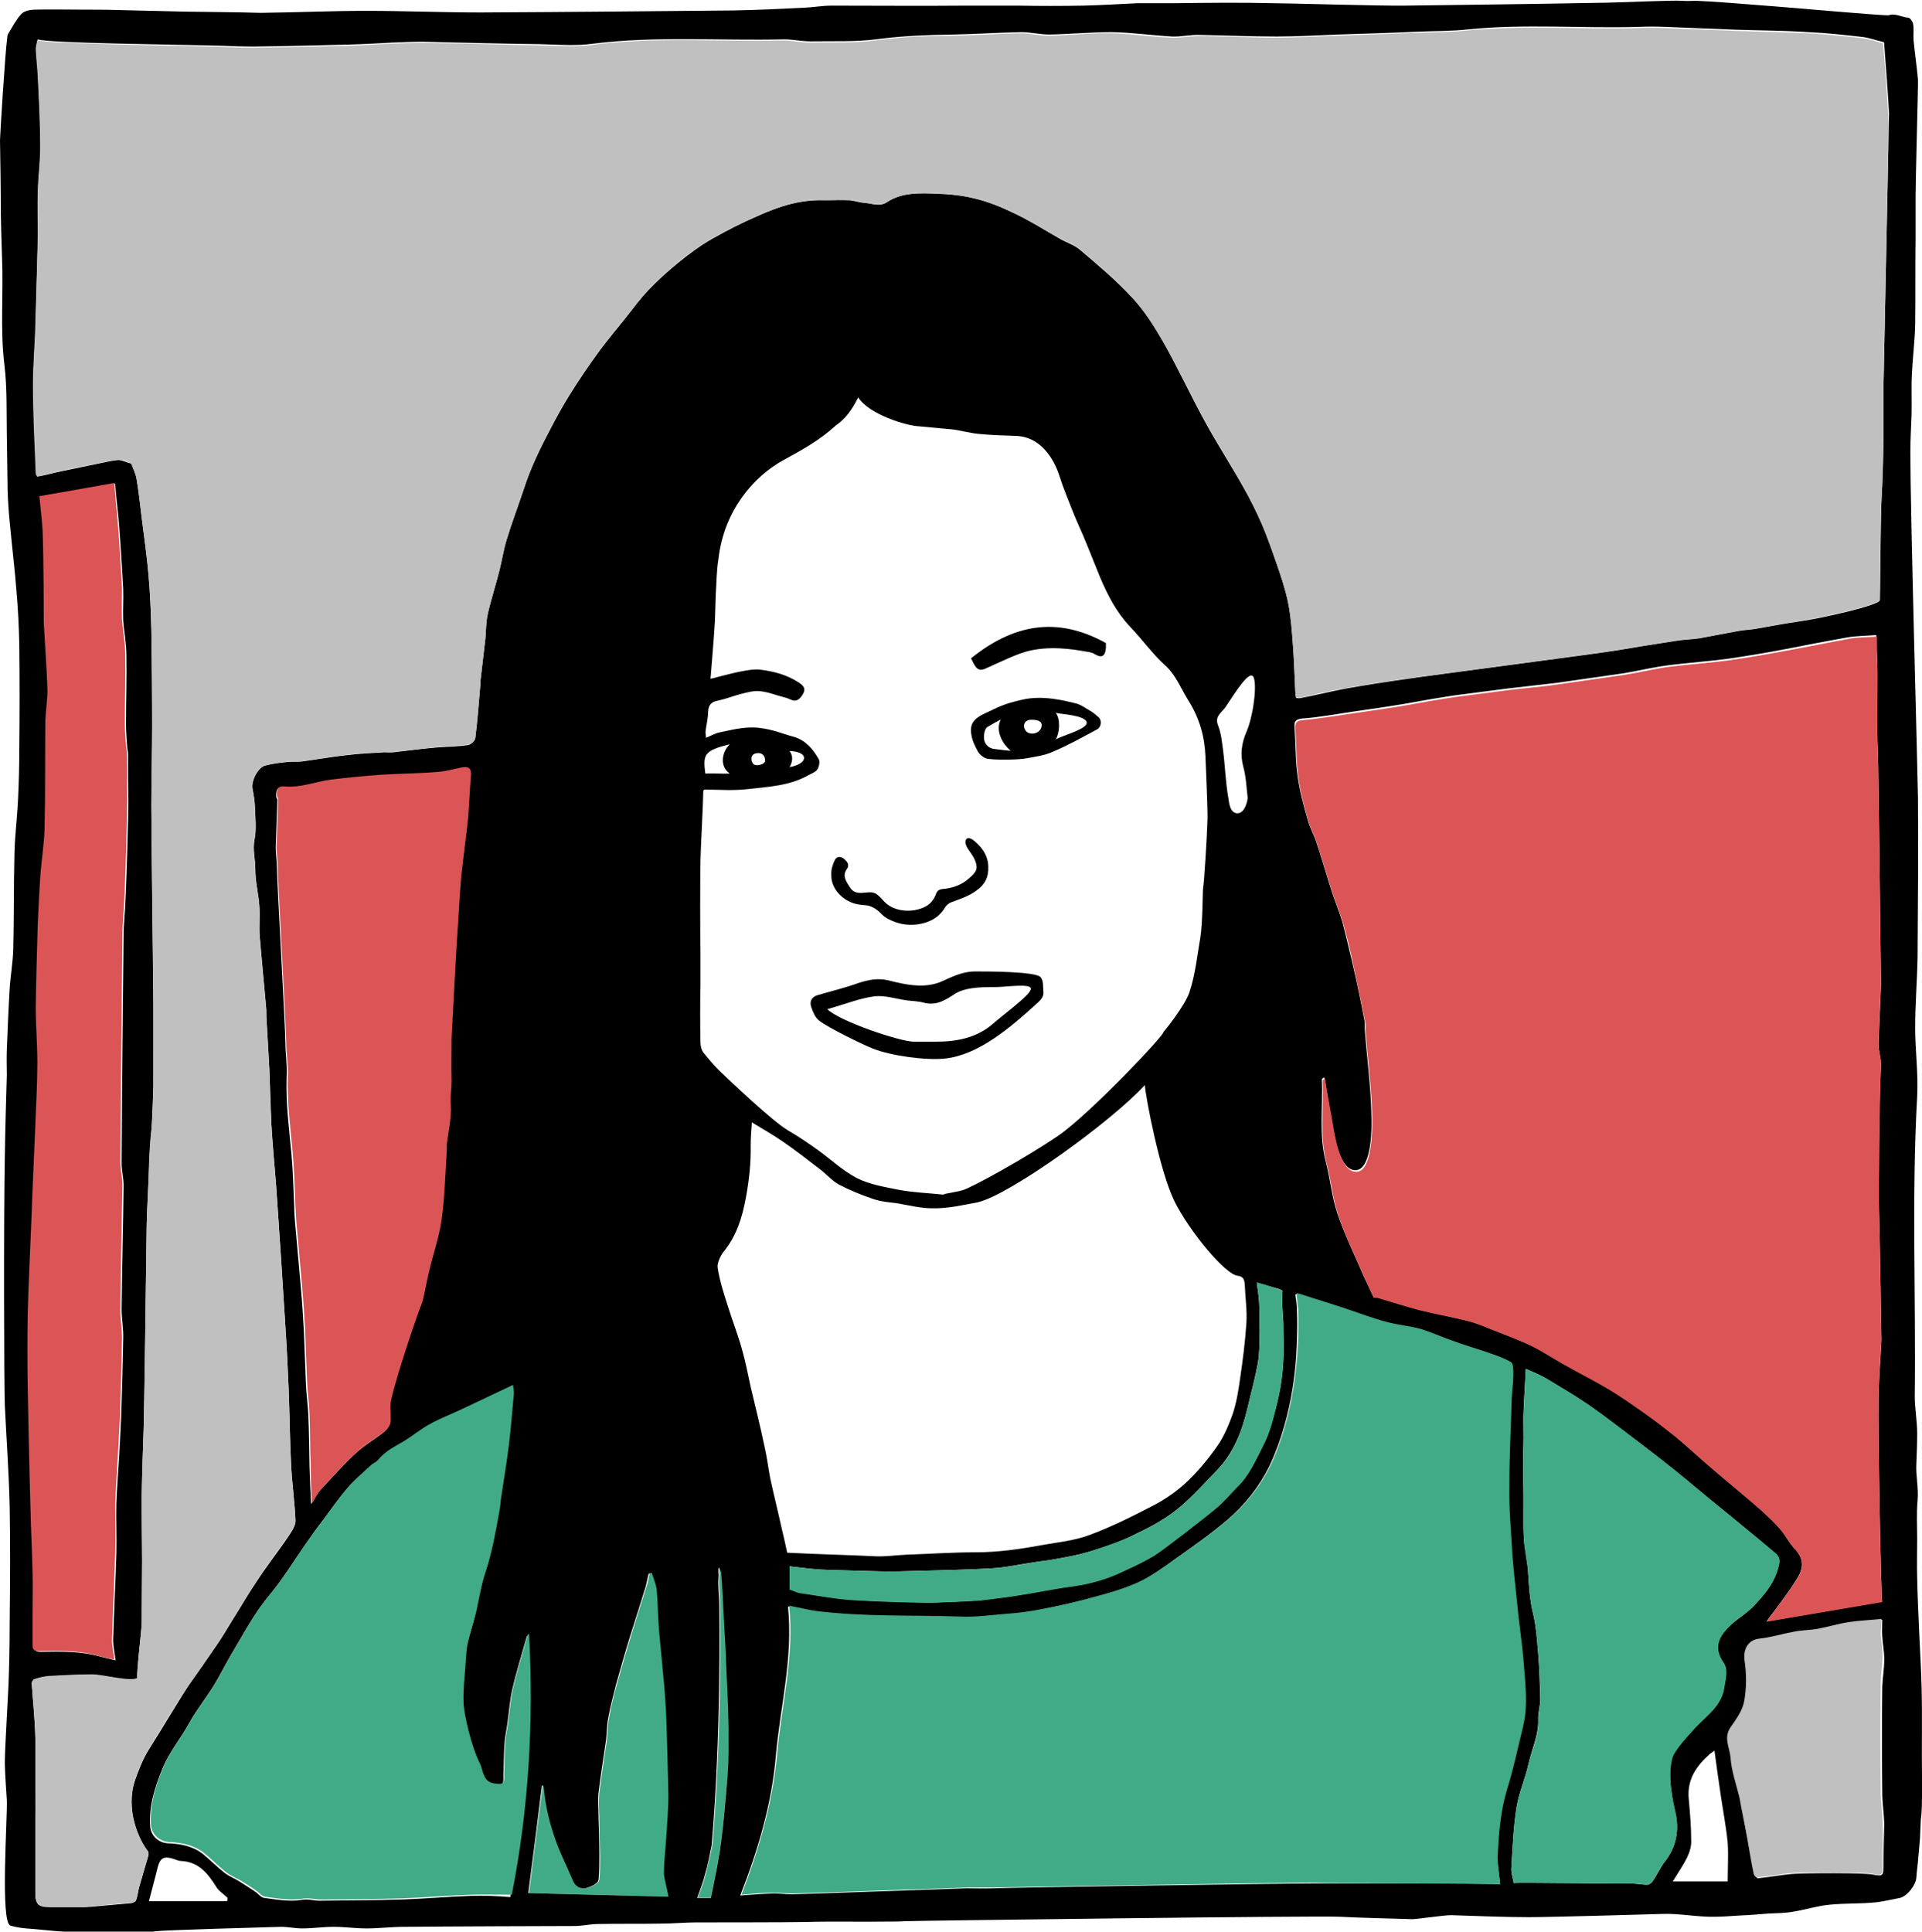 <?xml version="1.0" encoding="utf-8"?>
<!-- Generator: Adobe Illustrator 19.1.0, SVG Export Plug-In . SVG Version: 6.00 Build 0)  -->
<svg version="1.1" id="Calque_1" xmlns="http://www.w3.org/2000/svg" xmlns:xlink="http://www.w3.org/1999/xlink" x="0px" y="0px"
	 viewBox="0 0 478.8 481.2" style="enable-background:new 0 0 478.8 481.2;" xml:space="preserve">
<style type="text/css">
	.st0{fill:#FFFFFF;}
	.st1{fill:#41AB87;}
	.st2{fill:#E2EFE8;}
	.st3{fill:#010202;}
	.st4{fill:#DB5556;}
	.st5{fill:#6FA4C3;}
	.st6{fill:none;stroke:#DB5556;stroke-width:7;stroke-miterlimit:10;}
	.st7{fill:none;}
	.st8{fill:#FFFFFF;stroke:#DB5556;stroke-width:3;stroke-miterlimit:10;}
	.st9{fill:none;stroke:#DB5556;stroke-width:3;stroke-miterlimit:10;}
	.st10{fill:#C1C0C0;}
	.st11{fill:none;stroke:#C1C0C0;stroke-width:3;stroke-miterlimit:10;}
	.st12{fill:#FFFCFA;}
	.st13{fill:#F5D1CA;}
</style>
<g>
	<path class="st1" d="M166.5,472.5c-0.4-2.3-0.9-3.9-0.9-5.6c0-3.2,0.4-6.4,0.6-9.5c0.2-3.3,0.5-6.6,0.5-9.9
		c-0.1-6.4-0.3-12.8-0.5-19.3c-0.1-2.7-0.3-5.3-0.5-8c-0.4-4.6-1-9.2-1.3-13.8c-0.3-3.5-0.3-7-0.6-10.4c-0.1-1.4-0.8-2.7-1.2-4.1
		c-0.3,0-0.5,0.1-0.8,0.1c-0.2,1.1-0.4,2.3-0.8,3.4c-1.3,4.1-2.6,8.2-3.9,12.4c-1.2,3.9-2.3,7.8-3.4,11.7c-0.8,2.8-1.5,5.7-2,8.6
		c-0.4,1.9-0.3,3.9-0.6,5.9c-0.6,4.2-1.3,8.4-1.8,12.6c-0.2,2-0.1,4,0,6c0,3.2,0.1,6.4,0.2,9.7c0,2,0,4-0.2,6
		c-0.1,1.1-2.8,2.1-3.5,2.1c-1.6,0-2.4-0.8-3-2.2c-1.5-3.6-3.3-7-4.5-10.7c-1.3-3.9-2.2-7.4-2.6-12c0-0.2-0.2-0.5-0.2-0.7
		c-0.1,0-0.2,0-0.3,0c-1.1,8.8-2.3,17.7-3.4,26.8C143,471.9,154.5,472.2,166.5,472.5z"/>
	<path class="st1" d="M177.1,472.7c0.8-4,1.6-7.7,2.2-11.5c0.5-3.4,0.9-6.8,1.2-10.3c0.5-5.5,1.1-11,1.2-16.6
		c0.1-6.6-0.4-13.1-0.6-19.7c-0.1-3.3-0.3-6.7-0.5-10c-0.2-4.2-0.4-8.4-0.7-12.6c0-0.6-0.4-1.1-0.6-1.7c-0.2,0.9,0,1.7-0.1,2.4
		c-0.2,2.4,0.2,4.8,0.2,7.2c0,3,0.5,31.6-1.9,59.7c-0.5,2.5-1.1,4.9-1.7,7.4c-0.5,1.9-1.2,3.7-1.9,5.7
		C175.1,472.7,176.2,472.7,177.1,472.7z"/>
	<g>
		<path d="M478.8,442.6c-0.1-7.4,0.1-14.8-0.1-22.1c-0.1-4.6-0.4-9.2-0.6-13.9c-0.2-4.5-0.4-8.9-0.5-13.4c-0.1-3.3,0-6.5,0-9.8
			c0-3.2-0.2-6.4,0.1-9.6c0.3-3.1-0.5-6.2-0.3-9.3c0.1-2.4,0.2-4.9,0.2-7.4c0-3.1-0.6-6.2-0.6-9.3c0.3-24.9-0.8-49.8,0.6-74.7
			c0.3-5.7-0.5-11.4-0.5-17.1c0-5.9,0.5-11.8,0.6-17.7c0.1-13.2,0.2-26.3,0.1-39.5c-0.1-7.2-1.9-71.3-1.9-86.2
			c0-3.1,0.2-6.2,0.3-9.2c0.1-3.5-0.1-7,0.1-10.5c0.2-4,0.7-7.9,0.8-11.9c0.1-7.1,0-14.2,0.1-21.3c0-1.1,0-6.6,0-8.3
			c-0.1-4.5,0.7-30.7,0.6-31.6c-0.3-3.3-0.8-6.6-1.1-9.8c-0.1-1.3,0.1-2.7-0.1-4c-0.1-0.6-0.8-1.6-1.2-1.6c-1.7-0.1-3.2-1.2-4.9-0.6
			c-0.4,0.1-9.1-0.6-11.4-0.8c-2.6-0.2-30.1-2.6-36.5-2.8c-1.2,0-2.4,0.1-3.6,0c-2-0.2-17,0.5-20.7,0.5c-16.1,0.3-32.2,0.5-48.2,0.7
			c-6.2,0.1-29-0.6-32.8-0.6c-8.3-0.2-16.6-0.1-24.9,0c-1.7,0-8.2,0-9.1,0c-4.5,0.2-8.9,0.5-13.4,0.6c-5.4,0.1-10.9,0.1-16.3,0
			c-1.8,0-10.3,0-12.9,0c-11.2,0.1-22.4,0-33.6,0c-2.2,0-4.3,0.4-6.5,0.5c-6,0.3-12,0.6-17.9,0.7c-21,0.2-42,0.4-63,0.5
			c-9.5,0-19-0.4-28.6-0.4c-8.7,0-17.4,0.4-26.2,0.5C58.5,3,52.4,3,46.4,2.9c-5.7-0.1-11.4-0.3-17-0.4c-3.1-0.1-6.1-0.1-9.2-0.1
			c-3.8,0-7.6-0.1-11.4,0c-1.2,0-2.8,0.3-3.5,1.1C4,4.9,3.1,6.7,2.1,8.3C1.9,8.6,1.8,9,1.8,9.4C1.3,12.8,0,33.9,0,34.9
			C0.1,41,0.2,47,0.2,53c0,1.1,0.2,8.4,0.3,11C0.9,73,0,81.9,1.1,90.9c0.7,5.8,0.5,11.8,0.6,17.7c0.1,4.6,0.1,9.2,0.2,13.8
			c0.1,2.8,0.3,5.7,0.6,8.5c0.5,5.5,1.2,10.9,1.6,16.4c0.4,4.4,0.6,8.8,0.7,13.2c0.1,8.7,0.1,17.4,0,26.1c0,4.1-0.1,8.2-0.3,12.3
			c-0.2,4.6-0.8,9.1-0.9,13.7c-0.2,8-0.1,15.9-0.3,23.9c-0.1,3.3-0.7,6.6-0.9,9.9c-0.3,5-0.5,10.1-0.7,15.1c-0.1,2.1,0,4.2,0,6.3
			c-0.2,6.7-0.4,13.5-0.5,20.2c-0.3,15.8-0.2,57.2,0,62.1c0.4,8.3,1,16.6,1.2,25c0.2,10,0.1,19.9,0,29.9c0,5-0.1,10-0.3,15
			c-0.2,4.5-0.5,9-0.7,13.5c-0.1,2-0.2,4.1-0.2,6.1c0.1,2.9,0.3,5.9,0.5,8.8c0.2,4.1-1.7,30.6,0.9,31.3c2.6,0.8,6,0.8,6.4,0.9
			c2.4,0.2,4.7,0.5,7.1,0.6c6.6,0.1,13.1,0,19.7,0c1,0,2,0.1,3-0.1c2.3-0.3,27.5-1,31.2-1.1c1.8,0,3.5,0.4,5.3,0.4
			c2.6,0,5.2-0.4,7.8-0.4c2.7,0,5.5,0.4,8.2,0.4c3.1,0,6.3-0.4,9.4-0.4c9.5-0.1,38.6-0.2,42.4-0.2c2,0,4-0.5,6-0.5
			c5.2-0.1,10.5,0,15.7-0.1c2.9,0,5.8-0.3,8.6-0.3c0.9,0,23.5,0,27.3-0.1c6.8-0.2,13.7,0,20.5-0.1c1.4,0,2.8,0,4.3-0.1
			c1.5-0.1,102.5-1.4,108.3-1.1c6,0.3,12,0.4,18,0.6c1.3,0,7.8-1,9.7-1c6.5,0.2,12.9,0.5,19.4,0.5c5.4,0,29.7-0.7,33-0.8
			c4.4-0.2,8.9,0.8,13.3,0.7c2,0,4-0.2,5.9-0.3c2.5-0.1,5-0.3,7.4-0.5c2.1-0.1,4.3-0.1,6.4-0.5c3-0.5,5.8-1.4,8.8-1.7
			c3.8-0.4,7.7-0.2,11.6-0.6c1.9-0.2,5.9-1.1,6-1.1c1.8-0.4,4-3.2,4.1-5.1c0.1-1.7,0.4-3.5,0.5-5.2c0.1-1.5,0.3-3,0.4-4.5
			c0.1-1.5,0.1-3.1,0.2-4.7C478.9,451.3,478.8,444.1,478.8,442.6z M7.1,345.7c-0.1-6.1-0.1-12.2,0-18.3c0.2-7.7,0.6-15.3,0.9-23
			c0.1-2.6,0.2-5.2,0.3-7.8c0.2-5.5,0.5-11,0.7-16.4c0.2-5.1,0.5-10.3,0.5-15.4c0-4.6-0.5-9.2-0.4-13.9c0-6.8,0.3-13.6,0.5-20.4
			c0.1-4.3,0.4-8.6,0.7-12.9c0.3-3.6,0.9-7.3,1-10.9c0.2-9,0.1-18,0.2-27c0-2.7,0.5-5.5,0.5-8.2c-0.2-5.4-0.6-10.7-0.9-16.1
			c0-0.6,0-16.1-0.3-23.3c-0.1-2.6-0.5-5.2-0.8-8.3c6.4-1.1,12.5-2.2,18.7-3.3c0.2,2.7,0.5,5.5,0.8,8.2c0.2,1.5,1.1,15.5,1.2,18
			c0.1,2.6-0.1,5.2,0,7.8c0.2,2.9,0.8,5.8,0.8,8.7c0.1,5.8-0.1,11.6-0.1,17.4c0,1.8,0.2,3.7,0.3,5.5c0,0.5,0.2,1,0.2,1.6
			c0,4,0,8,0.1,12c0,1.8-0.5,23.5-1,28.9c-0.1,1.5-0.2,3-0.2,4.5c-0.2,18.9-0.4,37.8-0.5,56.7c0,1.8,0.5,3.6,0.5,5.5
			c-0.1,10.3-0.4,20.5-0.5,30.8c0,2.5,0.5,4.9,0.4,7.4c-0.1,6.4-0.3,12.8-0.5,19.2c-0.2,4.4-0.4,8.7-0.7,13.1
			c-0.2,2.9-0.4,5.9-0.5,8.8c-0.1,4.1,0.1,8.2,0,12.3c-0.2,7.2-0.6,14.4-0.8,21.6c0,1.7,0.4,3.4,0.6,5.1c-1.3-0.3-2.5-0.6-3.7-0.9
			c-4.9-1.4-10-1.3-15-1.2c-1.1,0-1.6-0.3-1.5-1.5c0.1-2.5,0-5,0-7.6c0-3.6,0.1-7.1,0-10.7c-0.1-5.1-0.4-10.3-0.5-15.4
			C7.5,366,7.2,355.8,7.1,345.7z M56.6,473.6c-6.5,0-13,0-19.5,0c0.7-2.8,1.5-5.6,2.2-8.5c0.6-2.3,1.6-2.8,4-2
			c0.6,0.2,1.2,0.5,1.8,0.5c4.4,0.2,6.7,3.1,8.8,6.5c0.7,1.1,1.9,1.8,2.8,2.7C56.7,473.1,56.6,473.4,56.6,473.6z M117.2,472.3
			c-5.7,0.2-11.4,0.7-17.1,0.9c-6.8,0.2-13.6,0.2-20.5,0.3c-1.5,0-2.8-0.5-4.5-0.2c-3,0.5-6.2-0.1-9.3-0.5c-0.8-0.1-1.5-1.1-2.3-1.6
			c-1.2-0.8-2.4-1.6-3.7-2.4c-1.2-0.8-2.6-1.3-3.8-2.2c-1.9-1.5-3.6-3.2-5.4-4.7c-2.5-2-5.6-2.6-8.7-2.7c-2.4-0.1-4.4-1.9-4.5-4.4
			c-0.3-5.1,1.2-9.6,3.1-14.3c1.7-4.1,4.5-7.4,6.6-11.2c1.7-3.1,4-6,5.9-9c1.7-2.7,3.1-5.6,4.7-8.3c3-5,5.7-10.2,9.5-14.7
			c3.3-4,6-8.4,8.9-12.6c1.4-2,2.8-4,4.3-5.9c2-2.7,3.9-5.4,6.1-8c1.7-2,3.7-3.7,5.6-5.4c0.6-0.6,1.5-0.9,2-1.5
			c1.8-2.2,4.3-3.2,6.5-4.7c2.1-1.3,4-2.9,6.2-4.1c2.5-1.4,5.1-2.4,7.7-3.6c4.3-2,8.5-4,13.1-6.2c0.1,1,0.3,1.7,0.2,2.4
			c-0.4,4.1-0.7,8.3-1.2,12.4c-0.5,4.1-1.2,8.2-1.8,12.3c-0.2,1.5-0.3,3-0.6,4.4c-0.9,5-1.8,10.1-3.4,15c-1.2,3.6-1.7,7.3-2.6,11
			c-0.5,2.2-1.2,4.3-1.8,6.5c-0.3,1.2-0.4,2.4-0.5,3.7c-0.3,3.9-0.8,7.8-0.6,11.8c0.1,2.3,1.8,10.5,4.2,15.1
			c0.7,1.9,0.7,4.5,3.7,4.7c0.7,0,1.6,0.1,1.9-0.2c0.4-0.5,0.3-1.4,0.3-2.1c0.1-2.7,0.1-5.5,0.3-8.2c0.1-1.6,0.5-3.2,0.7-4.8
			c0.4-2.8,0.6-5.7,1.2-8.4c1-4.4,2.4-8.8,3.6-13.1c0-0.1,0.1-0.2,0.4-0.6c1.2,22.1-0.1,43.8-4.5,65.4
			C123.8,472.3,120.5,472.2,117.2,472.3z M71.1,259.7c0-3.5-2.1-40.1-2.1-43.5c0-1.7-0.3-3.4-0.3-5.1c0.1-4,0.3-7.9,0.4-11.8
			c0-0.3-0.3-0.6-0.3-0.9c0-1.3,0.1-2.5,1.8-2.3c4,0.4,7.8-1.2,11.7-1.7c4.1-0.5,8.2-0.9,12.3-1.2c4.7-0.3,9.4-0.4,14.1-0.7
			c2-0.2,4-0.7,6-1.1c2-0.4,2.6,0.2,2.4,2.2c-0.3,3.5-0.4,7-0.7,10.5c-0.5,4.8-1.2,9.7-1.7,14.5c-0.3,3.4-0.5,6.8-0.7,10.2
			c-0.3,5.6-0.7,11.1-1,16.7c0,0.6-0.7,12.6-0.7,13.1c0,3.6,0,7.2,0,10.8c0,2-0.3,4-0.2,6.1c0.2,3.2-0.6,6.5-1,9.8
			c-0.1,0.5,0,1.1,0,1.6c-0.4,5.7-0.5,11.5-1.3,17.2c-0.6,4.3-2.1,8.6-3.1,12.8c-0.6,2.4-1,4.9-1.6,7.4c-0.1,0.6-0.4,1.2-0.7,1.8
			c-1.2,3.4-2.4,6.8-3.5,10.3c-1.3,4.1-2.6,8.2-3.6,12.3c-0.4,1.8,0,3.8-0.2,5.8c-0.1,0.7-0.7,1.6-1.3,2.1c-2.5,2-5.3,3.6-7.6,5.8
			c-3,2.8-5.8,6-8.6,9c-0.7,0.8-1.2,1.9-2.1,3.3c-0.2-3.5-0.3-6.4-0.4-9.3c-0.1-4.3-0.1-8.6-0.3-12.9c-0.1-2.6-0.5-5.2-0.6-7.8
			c-0.2-4.3-0.3-8.7-0.5-13c-0.2-3.4-0.4-6.9-0.7-10.3c-0.5-5.6-1-11.3-1.5-16.9c-0.1-1.2-0.2-2.4-0.2-3.6c-0.2-4.5-0.3-9-0.7-13.5
			c-0.6-6.3-1.4-12.6-1.2-19C71.6,265.3,71.1,262.5,71.1,259.7z M467.6,163.4c0.3,3.3-0.1,19,0.2,23.2c0.2,2.7,0.7,55.6,0.8,57.2
			c0.1,0.9-0.5,11.8-0.6,16.4c0,1.7,0.6,3.4,0.6,5.1c-0.5,8.6-0.6,32.6-0.5,36c0.2,5.8,0.6,32.4,0.6,32.5c-0.2,4.6-0.6,9.1-0.7,13.7
			c-0.2,9.9,0.6,50,0.9,51.5c-9.9,1.7-19.4,3.3-28.8,4.9c2.5-3.4,5.1-6.7,7.3-10.2c1.8-2.7,2.3-5.2-0.4-8c-1.4-1.5-2.3-3.4-3.6-4.9
			c-1.3-1.5-2.8-2.9-4.3-4.3c-1.8-1.7-3.7-3.2-5.6-4.8c-2.6-2.2-5.2-4.3-7.8-6.6c-2.7-2.3-5.3-4.7-8-7c-2.6-2.1-5.2-4.1-8-6.1
			c-2.9-2.1-5.8-4.1-8.8-5.9c-3.6-2.2-7.5-4.1-11.2-6.2c-2.7-1.5-5.2-3.3-8-4.6c-2.9-1.4-5.9-2.5-8.9-3.7c-2.4-0.9-4.7-2-7.2-2.6
			c-4-1-8-1.7-12-2.7c-3.4-0.9-6.8-2-10.2-3c-0.4-0.1-0.9-0.1-1.2-0.1c-0.9-2-1.7-3.6-2.5-5.3c-2.2-5.2-4.7-10.2-6.5-15.5
			c-1.4-4.1-1.8-8.6-2.9-12.9c-1.8-6.8-0.7-13.8-1-20.6c0-0.1,0.1-0.3,0.6-0.5c0.6,3.3,1.1,6.6,1.7,9.9c0.6,3.2,1.7,12.7,5.7,13.2
			c4,0.5,4.6-8.3,4.3-14.8c-0.2-6.7-1.1-13.4-1.6-20.1c-0.1-0.8,0.1-1.7-0.1-2.4c-0.9-4.8-1.9-9.5-3-14.3c-0.8-3.4-1.6-6.8-2.5-10.2
			c-0.7-2.4-1.7-4.8-2.5-7.2c-1.4-4.3-2.6-8.6-4-12.8c-0.6-1.8-1.6-3.5-2.1-5.4c-1-3.5-2-7.1-2.5-10.7c-0.6-4.1-0.5-8.2-0.8-12.4
			c-0.1-1.4,0.1-2,1.9-2.2c4.2-0.3,8.4-1.1,12.5-1.7c4.2-0.6,8.4-1.2,12.6-1.9c2.5-0.4,4.9-0.9,7.4-1.3c2.4-0.4,4.8-0.8,7.2-1.1
			c3.9-0.5,7.8-1,11.6-1.5c4.1-0.5,8.1-0.9,12.2-1.4c3.6-0.5,14.7-2.1,16.7-2.4c3-0.5,6-1.2,9.1-1.7c1.9-0.3,3.8-0.5,5.6-0.7
			c3.7-0.4,7.5-0.7,11.2-1.2c4.8-0.7,9.6-1.5,14.3-2.4c4.5-0.9,10.8-2.1,15.3-2.9c2.3-0.4,4.7-0.4,7.3-0.6
			C467.6,160.1,467.5,161.8,467.6,163.4z M263.8,282.8c-8,5.5-21.8,13.1-24,13.7c-1.4,0.4-2.9,0.6-4.3,0.9c-0.2,0-0.4,0.2-0.5,0.2
			c-3.7-0.4-7.4-0.5-11.1-1.2c-3.5-0.7-7.2-1.3-10.4-2.9c-3.5-1.8-6.4-4.6-9.6-6.9c-2.5-1.8-5-3.5-7.6-5
			c-3.9-2.3-14.5-12.4-16.6-14.4c-1.6-1.5-3-3.2-4.4-4.9c-0.5-0.6-0.8-1.6-0.8-2.5c-0.1-4.8-0.1-9.7,0-14.5c0-1.5,0-6.5,0-7.6
			c-0.1-7.8-0.1-15.7,0-23.5c0-1.5,0.7-14.9,0.7-17.1c0-0.1,0.1-0.1,0.2-0.4c3.5,0,7.2,0.3,10.7-0.1c5.2-0.6,10.6-0.8,15.3-3.5
			c0.8-0.4,1.8-0.8,2.2-1.4c0.4-0.6,0.7-1.9,0.4-2.5c-1.4-2.5-3.2-4.7-6.1-5.6c-3-0.8-5.3-1.9-9-2.3s-7.6,0.8-9.4,1.1
			c-1.2,0.2-2.2,0.8-3.6,1.4c-0.1-0.8-0.2-1.4-0.1-1.9c0.2-1.5,0.6-3,0.6-4.6c0.1-1.8,0.9-2.5,2.6-2.8c1.9-0.4,3.6-1.1,5.5-1.6
			c1.6-0.4,3.3-0.9,4.9-0.7c2.1,0.2,4.2,1.1,6.3,1.6c1.3,0.3,2.5,1.7,4-0.4c1.3-1.8,0.5-2.5-0.6-3.3c-3-2-6.4-2.9-10-3.3
			c-3.3-0.3-11.2,2.2-12.1,2.3c0.4-4.8,0.8-9.6,1.1-14.4c0.1-2.1,0.1-4.3,0.2-6.4c0.2-3.1,0.2-6.2,0.7-9.2
			c1.4-11.9,8.7-20.4,16.2-24.5c4.6-2.5,9.1-5,13-8.6c3.4-2.3,5-5.9,5.6-7c2.7,4.3,12.2,7.1,15.1,7.2c2.9,0.3,5.7,0.5,8.6,0.8
			c2.1,0.3,4.2,0.9,6.3,1.1c3.1,0.3,6.3,0.4,9.4,0.5c7,0.3,9.9,7.4,10.7,9.9c1,3.2,2.3,6.2,3.5,9.3c0.8,2,1.7,3.9,2.5,5.8
			c1.4,3.3,2.7,6.7,4.1,10.1c1.9,4.5,4.1,8.8,7.5,12.4c3,3.1,5.5,6.7,8.7,9.6c2.8,2.5,4,5.9,5.9,8.9c2.7,4.3,4,8.9,4.2,13.9
			c0.1,2.4,0.6,14.1,0.5,15.6c-0.1,4-0.8,15.5-1.1,17.2c-0.1,0.6-0.1,8.9-0.7,12.4c-0.8,4.5-1.2,9-2.7,13.5
			c-1.1,3.3-6.2,9.7-6.5,9.9C290.8,257.1,271.7,277.3,263.8,282.8z M181.8,192.7c-1.2,0.1-4.4-0.1-6.1,0c-0.6-4.8-0.3-5.7,6.1-7.3
			C179.7,187.5,179.3,191,181.8,192.7z M188.9,187.6c1.2,0,1.7,0.9,1.7,1.9c0,1-2.6,1.6-3.1,0.6C186.9,189.2,187,187.6,188.9,187.6z
			 M196.7,187.1c1.5,0,3.6,0.5,3.6,1.7s-1.9,2-3.6,2.3C197.6,189.5,197.5,188.2,196.7,187.1z M310.6,182.1c-1.3,3-1.7,5.7-0.9,8.8
			c0.7,2.5,0.8,5.2,1.1,7.7c0.1,0.5-0.6,4-2.5,4s-2.1-2.5-2.3-3.8c-0.7-3.9-0.8-7.9-1.3-11.8c-0.3-2.2-0.5-4.4-1.3-6.4
			c-0.8-2.1,0.8-3,1.7-4.2c1.4-1.9,5.3-8.6,6.8-8.1C313.4,168.8,312.4,177.8,310.6,182.1z M187,345.5c-0.7-3.2-1.3-6.4-2.2-9.5
			c-1-3.6-2.4-7.1-3.5-10.7c-1-3.1-2-6.2-2.5-9.4c-0.2-1.2,0.6-2.9,1.4-4c3.3-4,4.7-8.6,5.6-13.5c0.8-4.3,1.3-8.7,1.2-13.1
			c0-2,0.2-3.9,0.3-5.7c2.3,1.4,5.1,3,7.6,4.7c3.2,2.2,6.3,4.6,9.4,7c1.6,1.2,2.9,2.8,4.7,3.8c2.7,1.4,5.6,2.6,8.6,3.6
			c2,0.7,4.1,0.8,6.2,1.1c2.8,0.5,5.6,1.2,8.4,1.2c3.9,0.1,7.6-0.8,11.4-1.5c8.1-1.9,33.4-20.2,41.6-29.2c0.2,3,3.7,21.5,7.4,29
			c3.7,7.4,12.6,18.2,15.7,18.5c1.5,0.2,1.7,1,1.8,2.3c0.1,3.1,0.6,6.3,0.4,9.4c-0.3,4.7-0.9,9.4-1.6,14.1c-0.4,2.9-0.9,5.9-1.8,8.6
			c-1,2.8-2.2,5.7-3.9,8.1c-2.3,3.3-5,6.5-7.9,9.2c-2.4,2.2-5.2,4.1-8.1,5.6c-5.2,2.7-10.4,5.3-15.8,7.3c-3.7,1.4-7.9,1.8-11.8,2.5
			c-5.4,1-10.9,1.8-16.5,1.8c-5.8,0-11.5,0.4-17.3,0.6c-2.5,0.1-5.1,0.5-7.6,0.4c-3.3-0.2-16.9-0.6-22.1-0.9
			c-0.5-2.3-0.9-4.2-1.4-6.2c-0.9-4.1-1.9-8.1-2.8-12.2c-0.5-2.6-0.8-5.2-1.4-7.8C189.5,355.7,188.2,350.6,187,345.5z M196.7,390.2
			c2.6,0.3,5.1,0.6,7.6,0.8c1.3,0.1,10.1,0.3,13.1,0.4c2.9,0.1,5.8,0.1,8.7,0c7-0.2,14-0.3,20.9-0.7c3.7-0.2,7.5-1.1,11.2-1.6
			c1.6-0.2,3.2-0.4,4.7-0.7c2.8-0.5,5.6-1,8.3-1.8c3.7-1.1,7.4-2.3,10.8-4c3.8-1.8,7.7-3.8,11-6.4c3.8-3,7.1-6.8,10.5-10.3
			c2.9-3.1,4.8-6.9,6.1-10.9c0.9-2.8,1.5-5.7,2.2-8.5c0.7-2.9,1.5-5.9,1.8-8.8c0.3-4.1,0.2-8.2,0.1-12.2c0-2-0.4-4.1-0.6-6
			c1.9,0.6,3.5,1,5.1,1.5c0.5,0.1,1.3,0.5,1.3,0.6c-0.3,2.1,0.2,7.3,0.2,7.9c0,3.7,0.2,7.3-0.1,10.9c-0.2,3.1-0.8,6.3-1.5,9.3
			c-0.9,3.4-1.7,7-3.3,10.1c-1.9,3.7-3.5,7.6-6.6,10.6c-1.8,1.8-3.5,3.8-5.4,5.4c-3.1,2.6-13.3,10.4-15.3,11.7
			c-2.5,1.5-5.1,2.7-7.7,3.9c-4,1.8-8.1,3.1-12.4,3.7c-4.7,0.6-9.3,1.6-13.9,2.3c-3,0.5-6,0.8-9,1.2c-1.7,0.2-11.9,0.7-13.5,0.6
			c-6.4-0.1-12.7-0.3-19.1-0.7c-4.2-0.3-8.3-1.1-12.5-1.7c-0.9-0.1-1.7-0.6-2.7-0.9C196.7,394.3,196.7,392.4,196.7,390.2z
			 M166.5,472.5c-12-0.3-23.4-0.6-34.9-0.9c1.2-9.1,2.3-17.9,3.4-26.8c0.1,0,0.2,0,0.3,0c0.1,0.2,0.2,0.5,0.2,0.7
			c0.4,4.6,1.3,8.1,2.6,12c1.2,3.7,3,7.1,4.5,10.7c0.6,1.4,1.3,2.2,3,2.2c0.7,0,3.4-1,3.5-2.1c0.2-2,0.2-4,0.2-6
			c0-3.2-0.1-6.4-0.2-9.7c0-2-0.2-4,0-6c0.5-4.2,1.2-8.4,1.8-12.6c0.3-1.9,0.2-3.9,0.6-5.9c0.5-2.9,1.3-5.8,2-8.6
			c1.1-3.9,2.2-7.8,3.4-11.7c1.3-4.1,2.6-8.2,3.9-12.4c0.3-1.1,0.5-2.3,0.8-3.4c0.3,0,0.5-0.1,0.8-0.1c0.4,1.3,1,2.7,1.2,4.1
			c0.3,3.5,0.3,7,0.6,10.4c0.4,4.6,0.9,9.2,1.3,13.8c0.2,2.7,0.4,5.3,0.5,8c0.2,6.4,0.4,12.8,0.5,19.3c0,3.3-0.3,6.6-0.5,9.9
			c-0.2,3.2-0.6,6.4-0.6,9.5C165.6,468.6,166.1,470.2,166.5,472.5z M180.5,451c-0.3,3.4-0.7,6.9-1.2,10.3c-0.6,3.8-1.4,7.5-2.2,11.5
			c-1,0-2,0-3.4,0c0.7-2,1.4-3.8,1.9-5.7c0.7-2.4,1.2-4.9,1.7-7.4c2.4-28.1,1.9-56.7,1.9-59.7c0-2.4-0.4-4.8-0.2-7.2
			c0.1-0.7-0.2-1.5,0.1-2.4c0.2,0.6,0.6,1.1,0.6,1.7c0.3,4.2,0.5,8.4,0.7,12.6c0.2,3.3,0.4,6.7,0.5,10c0.3,6.6,0.7,13.1,0.6,19.7
			C181.6,439.9,181,445.4,180.5,451z M373.7,469.4c-2.7-0.3-44.3-0.2-46.5-0.2c-8.6,0-73.9,1-79.8,1.2c-2.2,0.1-4.3,0-6.5,0
			c-0.9,0-41.6,1.5-43.7,1.5c-1.7,0-3.5-0.3-5.2-0.2c-2.4,0.1-4.7,0.3-7.6,0.5c4.5-11.5,7.9-23,8.9-35.1c1.1-12.1,4.3-24.1,3-36.9
			c1.9,0.4,3.4,0.7,4.9,1c0.6,0.1,1.1,0.2,1.7,0.3c11.9,1.5,23.9,0.9,35.9,1.4c4,0.1,7.9-0.4,11.8-0.7c3-0.2,5.9-0.6,8.8-1.2
			c4.3-0.9,8.6-1.8,12.9-3c3.8-1,7.6-2.1,11.1-3.7c3.3-1.5,6.3-3.7,9.2-5.8c4.5-3.2,9.1-6.4,13.3-10c4.3-3.7,7.9-8.3,10.4-13.4
			c6.2-13.4,6.7-27,6.8-31.7c0.1-2.3,0.1-4.7,0-7c0-1.3-0.2-2.5-0.4-3.9c0,0,0.3-0.2,0.4-0.1c4,1.2,7.9,2.5,11.9,3.8
			c3.4,1.1,6.7,2.4,10.1,3.3c2.8,0.8,5.8,1,8.7,1.8c2.6,0.7,5,1.9,7.5,2.8c2.7,0.9,5.4,1.7,8.1,2.7c2.3,0.8,4.6,1.5,6.7,2.7
			c0.6,0.4,0.7,2.1,0.6,3.2c0,1.9-0.4,3.8-0.4,5.7c-0.3,7.4-0.6,14.8-0.6,22.1c0,4.8,0.4,9.5,0.6,14.3c0.1,2.2,0.3,4.4,0.5,6.6
			c0.4,3.9,0.8,7.7,1.2,11.6c0.4,3.5,0.9,6.9,1.2,10.4c0.3,4,0.8,8.1,0.6,12.1c-0.1,3-1,6.1-1.7,9.1c-0.9,3.9-1.8,7.7-3,11.5
			c-1.6,5.3-2,10.7-2.3,16.1C373,464.3,373.4,466.6,373.7,469.4z M414.7,463.8c-1.1,1.4-1.9,3.2-2.9,4.7c-0.3,0.5-0.9,1-1.4,1
			c-1.6,0-3.3-0.4-4.9-0.3c-2.8,0.1-27.1-0.3-28.4-0.1c-0.2-1.2-0.7-2.5-0.6-3.7c0.3-5.1,0.5-10.2,1.3-15.2c0.6-3.7,2.2-7.2,3-10.9
			c0.8-3.6,2.5-7,2.4-10.9c-0.1-1.7,0.5-3.4,0.5-5.1c-0.1-3.8-0.2-7.5-0.5-11.2c-0.3-3.4-0.5-6.9-1.3-10.2c-0.8-3.3-1-6.5-1.2-9.8
			c-0.1-3-0.9-6-1.1-9c-0.2-4.2,0-8.5-0.1-12.7c-0.1-2.2-0.1-9,0-10.3c0.1-2.4,0-4.8,0-7.2c0.1-3.8,0.4-7.6,0.6-11.9
			c1.8,0.8,3.3,1.4,4.7,2.2c3.5,2.1,7.1,4.2,10.5,6.5c2.5,1.7,5,3.6,7.4,5.4c4.2,3.2,8.4,6.3,12.5,9.6c3.4,2.6,6.6,5.4,9.9,8.1
			c3.3,2.7,6.7,5.4,10,8.2c2.4,2,4.7,3.9,7.1,5.9c1.7,1.4,0.9,3,0.4,4.7c-1.1,3.3-3.3,5.9-5.6,8.3c-1.7,1.9-4,3.2-5.9,4.9
			c-2.7,2.5-4.6,5.4-1.8,9.4c1.2,1.8,0.5,4,0.2,6c-0.6,5-4.8,7.4-7.7,10.7c-1.8,2-3.7,4-5,6.3c-1.9,4.5,0.3,13.1,0.5,14.2
			C418.4,455.9,417.6,460.1,414.7,463.8z M430.4,468.7c-4.7,0-9.1,0-13.7,0c1.3-2.1,2.6-4,3.6-6c0.6-1.3,1.1-2.8,1-4.3
			c0-3.4-0.3-6.8-0.6-10.2c-0.5-4.9,1.9-8.3,5.3-11.3c0.3-0.2,0.6-0.4,1.1-0.8c0.5,3.8,1,7.2,1.5,10.7c0.6,4.1,1.4,8.2,1.8,12.3
			C430.6,462.2,430.4,465.3,430.4,468.7z M469.2,465.1c0,2.3-0.4,2.3-2.6,1.9c-2.2-0.5-16.8-0.4-19.6-0.2c-3,0.2-6,0.8-9,1.1
			c-0.3,0-0.8-0.5-0.9-0.8c-0.5-2.3-0.8-4.7-1.3-7c-0.6-3-1.2-6-1.7-9c-0.2-1.1-0.4-2.2-0.6-3.2c-0.8-3.3-2-6.6-2.2-9.9
			c-0.2-2.4-1.8-5,0-7.5c1.4-2,3-4.2,3.4-6.5c0.6-3.3,0.5-6.8,0.1-10.1c-0.4-2.9,0.9-5.1,3.7-5.5c2.8-0.3,5.6-1.2,8.5-1.7
			c1.9-0.3,3.9-0.3,5.8-0.7c2.6-0.5,5.2-1.3,7.9-1.7c2.6-0.4,5.2-0.5,8.2-0.8c0,1.6-0.1,2.9,0,4.1c0.1,1.9,0.5,3.8,0.5,5.7
			c0,2.3-0.4,4.6-0.5,6.9c-0.1,8.8-0.1,17.5,0,26.3c0,2.6,0.4,5.1,0.5,7.7C469.3,457.7,469.2,461.4,469.2,465.1z M470.4,37.7
			c-0.1,6.1-1.1,53.4-1.2,58.9c0,1.8,0,10,0,12.4c-0.1,5.3-0.2,10.5-0.5,15.8c-0.2,4.3-0.3,20.7-0.4,24.7c0,1.3-15.4,4.7-20.1,5.3
			c-3.5,0.5-7.1,1.2-10.6,1.8c-1.5,0.3-3.1,0.3-4.6,0.6c-3.2,0.6-6.4,1.2-9.6,1.8c-1.9,0.3-3.8,0.3-5.6,0.6
			c-3.4,0.5-13.3,2.1-14.9,2.4c-3.2,0.6-48.5,6.5-52.9,7.2c-5,0.7-10.1,1.5-15.1,2.4c-3.6,0.7-7.2,1.6-10.9,2.3
			c-0.3,0.1-0.7,0-1.1,0c-0.1-0.5-0.2-0.9-0.2-1.3c-0.2-3.9-0.3-7.9-0.6-11.8c-0.3-3.6-0.5-7.1-1.2-10.6c-0.7-3.4-1.8-6.8-3-10.1
			c-1.1-3.2-2.2-6.3-3.5-9.4c-1.4-3.2-3-6.4-4.7-9.4c-3.1-5.5-6.6-10.9-9.6-16.4c-3.5-6.4-6.6-13.1-10.2-19.5c-2.3-4-4.8-8-7.9-11.3
			c-4-4.3-8.5-8.1-13-11.9c-1.4-1.2-3.4-1.8-5.1-2.8c-3.7-2.1-7.3-4.4-11.1-6.2c-3.3-1.6-6.7-3-10.2-3.8c-3.6-0.9-7.3-1.1-11-1.2
			c-3.7-0.1-7.4,0-10.7,2.2c-1.8,1.2-3.9,0.2-5.9,0.1c-1.1-0.1-2.1-0.5-3.2-0.6c-2.2-0.1-4.4,0-6.6,0c-5.8-0.2-11.1,1.5-16.2,3.8
			c-4,1.7-7.9,3.7-11.6,5.8c-3,1.7-5.8,3.8-8.5,6c-2.6,2.1-5.1,4.4-7.4,6.8c-2,2.1-3.7,4.4-5.5,6.7c-2.2,2.7-4.5,5.5-6.6,8.3
			c-2.7,3.7-5.3,7.5-7.7,11.4c-1.6,2.6-3.1,5.3-4.5,8c-2.6,4.9-5,9.8-6.7,15.1c-1.4,4.2-3,8.4-4.3,12.7c-0.8,2.5-1.2,5.1-1.8,7.7
			c-0.9,3.6-2.1,7.2-2.9,10.8c-0.5,2-0.4,4.2-0.6,6.2c-0.4,3.4-0.8,6.8-1.2,10.3c0,0.2,0,0.4,0,0.6c-0.4,4.6-0.7,9.2-1.3,13.8
			c-0.1,0.6-1.1,1.6-1.8,1.7c-2.6,0.4-5.2,0.4-7.8,0.6c-3.6,0.3-7.2,0.8-10.8,1.2c-0.7,0.1-1.5,0-2.2,0c-3.1,0.2-6.2,0.3-9.3,0.7
			c-3.8,0.4-7.6,1.1-11.4,1.6c-1.1,0.1-2.3,0-3.4,0.1c-1.9,0.2-3.7,0.4-5.6,0.9c-1.8,0.4-3.6,3.9-3.2,5.8c0.3,1.6,0.6,3.2,0.6,4.7
			c0.1,2.7,0.4,5.4-0.1,8c-0.5,2.5,0.2,4.9,0.2,7.3c0,3.1,0.8,6.2,1,9.2c0.2,2.5-0.1,5.1,0.1,7.6c0.5,6,1.1,11.9,1.6,17.8
			c0.1,1,0,1.9,0.1,2.9c0.2,4.1,0.5,8.2,0.7,12.3c0.2,4.6,0.3,9.2,0.5,13.8c0.3,5.1,0.8,10.3,1.2,15.4c0.4,5.9,0.8,11.9,1.2,17.8
			c0.4,6.3,0.8,12.5,1.2,18.8c0.3,4.6,0.5,9.3,0.7,13.9c0.2,6.2,0.3,12.4,0.6,18.6c0.2,4.7,0.9,9.4,1.1,14.1c0.1,1-0.6,2.3-1.2,3.2
			c-1.8,2.8-3.9,5.5-5.8,8.2c-1.4,1.9-2.7,3.9-4,5.9c-1.6,2.5-3.1,5.1-4.7,7.6c-1.3,2.1-2.5,4.2-3.9,6.2c-2.3,3.4-4.7,6.8-7.1,10.2
			c-1.2,1.7-7.7,12.5-9.8,15.8c-1.5,2.4-2.6,5.2-3.5,7.8c-2.4,7.3,1,14.8,3.3,17.7c0.2,0.3,0.1,1-0.1,1.5c-0.7,2.4-1.4,4.8-2.1,7.2
			c-0.3,1.1-0.4,2.3-0.8,3.4c-0.1,0.3-0.7,0.6-1.1,0.7c-3.3,0.3-6.6,0.6-10,0.9c-0.5,0-1.1,0.1-1.6,0.1c-2.9,0-5.8,0-8.8,0
			c-2.9,0-3.6-0.7-3.6-3.6c0-6.4,0-12.9,0-19.3c0-6.4,0.1-12.9,0-19.3c-0.1-4.5-0.6-9-0.9-13.5c0-0.3,0.3-1,0.6-1
			c1.2-0.4,2.5-0.7,3.7-0.8c3.6-0.2,7.1-0.4,10.7-0.4c2.7,0,9.5,1.9,11.3,0.9c-0.2-1.8,1-11.3,1.1-13.7c0-5.2,0.1-10.4,0.1-15.6
			c0-5.3-0.1-10.7-0.1-16c0.1-5.8,0.3-11.5,0.5-17.2c0.1-2.8,0.6-38.3,0.7-47.2c0-4.8,0.3-9.6,0.5-14.4c0.2-4.1,0.3-8.2,0.7-12.3
			c0.2-2,0.5-10.6,0.5-11c0-7,0-13.9,0-20.9c-0.1-16.3-0.4-32.6-0.5-49c0-6.6,0.2-13.2,0.2-19.8c0-8-0.1-16.1-0.2-24.1
			c-0.1-4.5-0.3-9.1-0.7-13.6c-0.4-4.8-1.1-9.5-1.7-14.3c-0.4-3.3-0.7-6.6-1.3-9.8c-0.2-1.3-0.9-2.5-1.3-3.7
			c-1.2-0.3-2.2-0.9-3.2-0.9c-1.7,0.1-3.4,0.6-5.1,0.9c-3.4,0.7-6.7,1.4-10.1,2.1c-0.9,0.2-4.3,1.1-5.1,1.1C9.1,118.1,9,118,9,117.9
			c-0.3-7.4-0.6-14.9-0.7-22.3c0-5,0.5-10.1,0.6-15.2c0-2.1,0.5-20,0.6-22.2c0-3.6-0.1-7.2,0-10.8c0.1-3.7,0.6-7.3,0.6-11
			c0-5.8-0.4-11.6-0.6-17.4c-0.1-2.3-0.4-4.6-0.5-6.9c0-0.7,0.2-1.3,0.4-2.3c2.2,1,36.4,1.3,45.9,1.6c2.6,0.1,5.3,0.2,7.9,0.2
			c7.9-0.1,15.8-0.3,23.8-0.5c3.6-0.1,7.2-0.3,10.8-0.5c2.5-0.1,5.1-0.2,7.6-0.2c9.7,0.2,19.4,0.5,29.1,0.6
			c4.4,0.1,8.8,0.5,13.1-0.1c15.9-2,31.8-0.7,47.7-1.1c2.2,0,4.3,0.5,6.5,0.5c5.7-0.1,11.5,0.2,17.2-0.6c6.2-0.8,12.3-1,18.5-1.1
			c5.6-0.1,11.3-0.5,16.9-0.6c2.3,0,4.7,0.6,7,0.6c5.2-0.1,10.4-0.6,15.6-0.6c5,0.1,10,0.8,15,1.1c2.2,0.1,4.5-0.5,6.8-0.4
			c6.4,0.1,12.8,0.4,19.2,0.4c5.1,0,10.1-0.3,15.2-0.5c6.6-0.2,13.1-0.4,19.7-0.7c4.3-0.2,8.7-0.1,13-0.6c14-1.4,28.1-0.2,42.1-0.6
			c2.3-0.1,4.7-0.1,7,0c5.8,0.2,11.7,0.5,17.5,0.7c6,0.2,12,0.2,18,0.6c4.5,0.2,9,0.7,13.4,1.2c1.8,0.2,3.6,0.9,5.4,1.3
			c0.1,0.2,0.1,0.4,0.1,0.6c0.4,5.7,0.9,11.5,1.2,17.2C470.5,31.7,470.4,34.7,470.4,37.7z"/>
		<path d="M259.2,243.4c-1.3-1.4-13.3-1.4-16.3-1.4c-2.9,0-5.5,1.2-8.1,2.4c-1.9,0.9-4.2,1.2-6.2,1.1c-2.5-0.1-5-0.7-7.4-1.3
			c-2.6-0.6-4.9-0.1-7.4,0.7c-3.3,1.2-6.7,2-10.1,3c-1.5,0.4-2.1,1.6-1.6,3c0.4,1.2,1,2.6,1.9,3.3c2.2,1.8,11.3,6.2,13.4,7
			c4.5,1.8,13.2,3,18,2.5c8.3-0.9,16.1-7.5,23.1-13.9c1.1-1,1.6-1.8,1.4-3C259.8,245.8,260,244.3,259.2,243.4z M247.4,255
			c-4.1,3.6-9.1,4.5-14.3,4.5c-1.8,0-3.6,0-5.4,0c-3.5,0-18.6-5.1-21.6-8.1c4.3-1.2,8-2.7,11.7-3.2c2.6-0.3,5.3,0.6,8,1
			c1.5,0.2,3,0.2,4.4,0.6c3.1,0.8,5.4-0.7,7.8-2.3c1.2-0.7,2.6-1.1,4-1.3c1.9-0.3,3.8-0.3,5.8-0.3c2.8,0,9-1,9,0.4
			C256.9,247.7,250.5,252.3,247.4,255z"/>
		<path d="M271.8,177.2c-1.3-0.7-2.5-1.7-3.9-2c-2.5-0.6-8.1-2.1-13.2-0.9c-5.1,1.1-6.6,2.2-9.1,3.3c-3.1,1.4-4.1,2.8-3.6,5.5
			c0.2,1.4,0.9,2.8,1.6,4.1c0.4,0.7,1.2,1.4,2,1.7c1.4,0.5,8.3,0.4,10.1,0c2.2-0.4,4.5-0.7,6.5-1.6c3.8-1.6,7.4-3.6,11.1-5.6
			c1.1-0.6,1.2-2.3,0.4-3C273.1,178.2,272.5,177.6,271.8,177.2z M247.9,186.6c-1.7-0.1-2.5-1.3-2.7-2.2c-0.2-1,0-2.8,0.8-3.3
			c0.8-0.5,3.1-1.8,3.3-1.8c-1.4,2.6,0.4,6.1,2.5,7.7C251.7,187.1,247.9,186.6,247.9,186.6z M255.2,181.4c-0.4-1.3,0.5-2.1,1.7-2.1
			c1.2,0,2.5,0.2,2.6,1.2C259.6,183,255.8,183.6,255.2,181.4z M263,184.2c1-1.7,1.2-5.1,0-6.6c1.4,0.3,7.3,0.6,7.7,2.3
			C271.1,181.6,264.7,183.2,263,184.2z"/>
		<path d="M210.7,224.1c1.6,1,3.1,1.3,4.9,1.4c1.6,0.1,3.1,1.2,4.1,2.3c0.5,0.5,1.1,0.9,1.7,1.2c2.2,1.1,4.4,1.6,7,1.3
			c3-0.4,5.4-1.6,7-4.2c0.3-0.5,0.9-1.1,1.5-1.3c2.1-0.8,4.1-1.4,6-2.7c2.5-1.7,3.4-3.5,3.3-6.3c-0.1-3.4-2.5-5.5-3.6-6.4
			c-1.1-0.9-2.1-0.8-2.1,0.4s1.5,2.7,2.1,3.9c1.4,2.8,0.5,3.6-1.3,5.2c-1.7,1.5-3.7,2.2-5.8,2.5c-1.1,0.1-2,0.1-2.4,1.5
			c-0.4,1-1.1,2-2,2.6c-2.8,1.9-8.3,2.1-11.1-1.2c-0.4-0.5-1.1-1.2-1.7-1.6c-1.9-1.3-4.9,1.1-6.6-1.7c-0.9-1.4-1.9-2.8-0.8-4.4
			c0.9-1.2,0.1-2-0.6-2.6c-0.8-0.7-1.9-0.8-2.4,0.4c-0.5,1.1-0.9,2.3-0.8,3.5C207,220.3,208.4,222.6,210.7,224.1z"/>
		<path d="M241.9,164c0.9,1.7,1.4,3.5,3.5,2.6c1.4-0.6,2.8-1.3,4.2-1.9c2-0.9,4-1.8,6.1-2.4c5.5-1.5,11.5-0.6,14.7,0
			c0.7,0.1,1.6,0.2,2.2,0.6c1.8,1.1,2.7,0.7,2.9-1.5c0-0.6,0-1.2,0-1.2C263.1,153.3,252.2,155.7,241.9,164z"/>
	</g>
	<path class="st1" d="M373.7,469.4c-0.2-2.8-0.7-5.1-0.6-7.4c0.3-5.4,0.7-10.8,2.3-16.1c1.2-3.8,2.1-7.7,3-11.5c0.7-3,1.6-6,1.7-9.1
		c0.2-4-0.3-8.1-0.6-12.1c-0.3-3.5-0.8-6.9-1.2-10.4c-0.4-3.9-0.8-7.7-1.2-11.6c-0.2-2.2-0.4-4.4-0.5-6.6c-0.3-4.8-0.7-9.5-0.6-14.3
		c0-7.4,0.4-14.8,0.6-22.1c0.1-1.9,0.4-3.8,0.4-5.7c0-1.1,0-2.9-0.6-3.2c-2.1-1.2-4.4-1.9-6.7-2.7c-2.7-0.9-5.4-1.7-8.1-2.7
		c-2.5-0.9-5-2-7.5-2.8c-2.8-0.8-5.8-1-8.7-1.8c-3.4-0.9-6.8-2.2-10.1-3.3c-3.9-1.3-7.9-2.5-11.9-3.8c-0.2-0.1-0.5,0.1-0.4,0.1
		c0.1,1.4,0.3,2.7,0.4,3.9c0.1,2.3,0.1,4.7,0,7c-0.2,4.7-0.7,18.3-6.8,31.7c-2.5,5.1-6.1,9.7-10.4,13.4c-4.2,3.6-8.8,6.8-13.3,10
		c-3,2.1-6,4.3-9.2,5.8c-3.5,1.6-7.3,2.7-11.1,3.7c-4.2,1.2-8.6,2.2-12.9,3c-2.9,0.6-5.9,1-8.8,1.2c-3.9,0.3-7.8,0.9-11.8,0.7
		c-12-0.4-23.9,0.1-35.9-1.4c-0.6-0.1-1.1-0.2-1.7-0.3c-1.5-0.3-3-0.6-4.9-1c1.3,12.8-1.9,24.7-3,36.9c-1.1,12.1-4.5,23.7-8.9,35.1
		c2.8-0.2,5.2-0.5,7.6-0.5c1.7,0,3.5,0.2,5.2,0.2c2.1,0,42.9-1.5,43.7-1.5c2.2,0,4.3,0,6.5,0c5.9-0.1,71.1-1.2,79.8-1.2
		C329.4,469.2,371,469.2,373.7,469.4z"/>
	<path class="st1" d="M131.8,406.9c-0.3,0.4-0.4,0.5-0.4,0.6c-1.2,4.4-2.6,8.7-3.6,13.1c-0.6,2.8-0.8,5.6-1.2,8.4
		c-0.2,1.6-0.6,3.2-0.7,4.8c-0.2,2.7-0.2,5.5-0.3,8.2c0,0.7,0.1,1.6-0.3,2.1c-0.3,0.4-1.3,0.3-1.9,0.2c-2.9-0.2-3-2.8-3.7-4.7
		c-2.4-4.6-4.1-12.8-4.2-15.1c-0.2-3.9,0.4-7.8,0.6-11.8c0.1-1.2,0.2-2.5,0.5-3.7c0.5-2.2,1.2-4.3,1.8-6.5c0.9-3.7,1.4-7.5,2.6-11
		c1.6-4.9,2.5-9.9,3.4-15c0.3-1.5,0.3-3,0.6-4.4c0.6-4.1,1.3-8.2,1.8-12.3c0.5-4.1,0.8-8.3,1.2-12.4c0.1-0.7-0.1-1.5-0.2-2.4
		c-4.6,2.2-8.9,4.2-13.1,6.2c-2.6,1.2-5.2,2.2-7.7,3.6c-2.2,1.2-4.1,2.8-6.2,4.1c-2.3,1.4-4.8,2.5-6.5,4.7c-0.5,0.6-1.4,0.9-2,1.5
		c-1.9,1.8-3.9,3.5-5.6,5.4c-2.2,2.5-4.1,5.3-6.1,8c-1.5,2-2.9,3.9-4.3,5.9c-3,4.2-5.6,8.7-8.9,12.6c-3.8,4.6-6.5,9.7-9.5,14.7
		c-1.6,2.7-3,5.6-4.7,8.3c-1.9,3.1-4.2,5.9-5.9,9c-2.1,3.8-4.9,7.1-6.6,11.2c-1.9,4.6-3.4,9.2-3.1,14.3c0.1,2.4,2.1,4.2,4.5,4.4
		c3.1,0.1,6.2,0.7,8.7,2.7c1.9,1.5,3.5,3.2,5.4,4.7c1.1,0.9,2.5,1.5,3.8,2.2c1.2,0.8,2.5,1.5,3.7,2.4c0.8,0.5,1.5,1.5,2.3,1.6
		c3.1,0.4,6.3,1,9.3,0.5c1.7-0.3,3,0.2,4.5,0.2c6.8,0,13.6-0.1,20.5-0.3c5.7-0.2,11.4-0.7,17.1-0.9c3.3-0.1,6.6,0,10.1,0
		C131.7,450.7,133,429,131.8,406.9z"/>
	<path class="st1" d="M380.1,341c-0.2,4.3-0.4,8.1-0.6,11.9c-0.1,2.4,0.1,4.8,0,7.2c-0.1,1.3-0.1,8.2,0,10.3
		c0.1,4.2-0.1,8.5,0.1,12.7c0.1,3,0.9,6,1.1,9c0.2,3.3,0.4,6.6,1.2,9.8c0.8,3.3,1,6.8,1.3,10.2c0.3,3.7,0.5,7.5,0.5,11.2
		c0,1.7-0.5,3.4-0.5,5.1c0.2,3.9-1.5,7.3-2.4,10.9c-0.8,3.7-2.4,7.2-3,10.9c-0.8,5-1,10.1-1.3,15.2c-0.1,1.2,0.4,2.5,0.6,3.7
		c1.3-0.2,25.6,0.2,28.4,0.1c1.6-0.1,3.3,0.3,4.9,0.3c0.5,0,1.1-0.6,1.4-1c1-1.6,1.7-3.3,2.9-4.7c2.9-3.7,3.7-7.9,2.7-12.4
		c-0.3-1.1-2.4-9.7-0.5-14.2c1.3-2.3,3.2-4.3,5-6.3c2.9-3.3,7.1-5.8,7.7-10.7c0.3-2,1-4.2-0.2-6c-2.8-4-0.9-6.8,1.8-9.4
		c1.9-1.7,4.2-3.1,5.9-4.9c2.3-2.5,4.5-5,5.6-8.3c0.5-1.7,1.3-3.3-0.4-4.7c-2.4-2-4.7-4-7.1-5.9c-3.3-2.7-6.7-5.4-10-8.2
		c-3.3-2.7-6.6-5.5-9.9-8.1c-4.1-3.2-8.3-6.4-12.5-9.6c-2.4-1.8-4.9-3.7-7.4-5.4c-3.4-2.3-7-4.4-10.5-6.5
		C383.4,342.4,381.9,341.8,380.1,341z"/>
	<path class="st1" d="M313.1,319.5c0.2,2,0.6,4,0.6,6c0.1,4.1,0.2,8.2-0.1,12.2c-0.2,3-1.1,5.9-1.8,8.8c-0.7,2.9-1.3,5.8-2.2,8.5
		c-1.3,4-3.1,7.8-6.1,10.9c-3.4,3.5-6.7,7.3-10.5,10.3c-3.3,2.6-7.2,4.6-11,6.4c-3.5,1.6-7.2,2.8-10.8,4c-2.7,0.8-5.5,1.3-8.3,1.8
		c-1.6,0.3-3.2,0.4-4.7,0.7c-3.7,0.6-7.4,1.4-11.2,1.6c-7,0.4-13.9,0.5-20.9,0.7c-2.9,0.1-5.8,0.1-8.7,0c-3-0.1-11.7-0.3-13.1-0.4
		c-2.5-0.2-5-0.5-7.6-0.8c0,2.1,0,4,0,5.8c1,0.3,1.8,0.8,2.7,0.9c4.2,0.6,8.3,1.4,12.5,1.7c6.3,0.4,12.7,0.6,19.1,0.7
		c1.6,0,11.8-0.4,13.5-0.6c3-0.4,6-0.7,9-1.2c4.6-0.7,9.3-1.7,13.9-2.3c4.3-0.6,8.5-1.8,12.4-3.7c2.6-1.2,5.2-2.4,7.7-3.9
		c2-1.2,12.2-9.1,15.3-11.7c2-1.6,3.6-3.6,5.4-5.4c3.1-3,4.7-6.9,6.6-10.6c1.6-3.1,2.5-6.7,3.3-10.1c0.8-3,1.3-6.2,1.5-9.3
		c0.3-3.6,0.1-7.3,0.1-10.9c0-0.6-0.5-5.8-0.2-7.9c0-0.2-0.8-0.5-1.3-0.6C316.6,320.5,315,320,313.1,319.5z"/>
	<path class="st10" d="M9.3,10c-0.2,1-0.4,1.6-0.4,2.3c0.1,2.3,0.4,4.6,0.5,6.9c0.3,5.8,0.6,11.6,0.6,17.4c0,3.7-0.5,7.3-0.6,11
		c-0.1,3.6,0,7.2,0,10.8c0,2.2-0.5,20.1-0.6,22.2c-0.1,5.1-0.6,10.1-0.6,15.2c0,7.4,0.4,14.9,0.7,22.3c0,0.1,0.1,0.2,0.3,0.5
		c0.8,0,4.1-0.9,5.1-1.1c3.4-0.8,6.7-1.4,10.1-2.1c1.7-0.3,3.4-0.8,5.1-0.9c1-0.1,2.1,0.5,3.2,0.9c0.4,1.1,1,2.4,1.3,3.7
		c0.5,3.3,0.9,6.6,1.3,9.8c0.6,4.8,1.3,9.5,1.7,14.3c0.4,4.5,0.6,9,0.7,13.6c0.2,8,0.2,16.1,0.2,24.1c0,6.6-0.2,13.2-0.2,19.8
		c0.1,16.3,0.3,32.6,0.5,49c0.1,7,0,13.9,0,20.9c0,0.3-0.2,8.9-0.5,11c-0.5,4.1-0.6,8.2-0.7,12.3c-0.2,4.8-0.5,9.6-0.5,14.4
		c-0.1,8.8-0.6,44.4-0.7,47.2c-0.2,5.7-0.4,11.5-0.5,17.2c-0.1,5.3,0.1,10.7,0.1,16c0,5.2-0.1,10.4-0.1,15.6
		c0,2.3-1.3,11.9-1.1,13.7c-1.7,1-8.5-0.9-11.3-0.9c-3.6,0-7.1,0.2-10.7,0.4c-1.3,0.1-2.5,0.4-3.7,0.8c-0.3,0.1-0.6,0.7-0.6,1
		c0.3,4.5,0.8,9,0.9,13.5c0.2,6.4,0,12.9,0,19.3c0,6.4,0,12.9,0,19.3c0,2.9,0.7,3.6,3.6,3.6c2.9,0,5.8,0,8.8,0c0.5,0,1.1,0,1.6-0.1
		c3.3-0.3,6.6-0.6,10-0.9c0.4,0,1-0.3,1.1-0.7c0.4-1.1,0.5-2.3,0.8-3.4c0.7-2.4,1.4-4.8,2.1-7.2c0.1-0.5,0.3-1.2,0.1-1.5
		c-2.3-2.9-5.7-10.4-3.3-17.7c0.9-2.7,2-5.4,3.5-7.8c2-3.4,8.5-14.1,9.8-15.8c2.4-3.4,4.8-6.8,7.1-10.2c1.4-2,2.6-4.1,3.9-6.2
		c1.6-2.5,3.1-5.1,4.7-7.6c1.3-2,2.6-3.9,4-5.9c1.9-2.7,3.9-5.4,5.8-8.2c0.6-0.9,1.2-2.1,1.2-3.2c-0.2-4.7-0.9-9.4-1.1-14.1
		c-0.3-6.2-0.3-12.4-0.6-18.6c-0.2-4.6-0.4-9.3-0.7-13.9c-0.4-6.3-0.8-12.5-1.2-18.8c-0.4-5.9-0.8-11.9-1.2-17.8
		c-0.4-5.1-0.9-10.3-1.2-15.4c-0.3-4.6-0.3-9.2-0.5-13.8c-0.2-4.1-0.5-8.2-0.7-12.3c-0.1-1,0-2-0.1-2.9c-0.5-5.9-1.2-11.9-1.6-17.8
		c-0.2-2.5,0.1-5.1-0.1-7.6c-0.2-3.1-1.1-6.2-1-9.2c0-2.4-0.7-4.8-0.2-7.3c0.5-2.6,0.2-5.3,0.1-8c-0.1-1.6-0.3-3.2-0.6-4.7
		c-0.4-1.8,1.4-5.3,3.2-5.8c1.8-0.4,3.7-0.7,5.6-0.9c1.1-0.1,2.3,0.1,3.4-0.1c3.8-0.5,7.6-1.2,11.4-1.6c3.1-0.4,6.2-0.5,9.3-0.7
		c0.7-0.1,1.5,0.1,2.2,0c3.6-0.4,7.2-0.8,10.8-1.2c2.6-0.2,5.2-0.3,7.8-0.6c0.7-0.1,1.8-1,1.8-1.7c0.5-4.6,0.9-9.2,1.3-13.8
		c0-0.2,0-0.4,0-0.6c0.4-3.4,0.8-6.8,1.2-10.3c0.2-2.1,0.2-4.2,0.6-6.2c0.8-3.6,2-7.2,2.9-10.8c0.7-2.5,1.1-5.2,1.8-7.7
		c1.3-4.3,2.9-8.4,4.3-12.7c1.7-5.3,4.2-10.2,6.7-15.1c1.4-2.7,2.9-5.4,4.5-8c2.5-3.9,5-7.7,7.7-11.4c2.1-2.9,4.3-5.6,6.6-8.3
		c1.8-2.3,3.5-4.6,5.5-6.7c2.3-2.4,4.8-4.7,7.4-6.8c2.7-2.2,5.5-4.2,8.5-6c3.8-2.2,7.7-4.1,11.6-5.8c5.1-2.3,10.5-4,16.2-3.8
		c2.2,0.1,4.4-0.1,6.6,0c1.1,0,2.1,0.5,3.2,0.6c2,0.2,4,1.1,5.9-0.1c3.3-2.1,7.1-2.3,10.7-2.2c3.7,0.1,7.4,0.4,11,1.2
		c3.5,0.8,6.9,2.3,10.2,3.8c3.8,1.8,7.4,4.2,11.1,6.2c1.7,0.9,3.6,1.6,5.1,2.8c4.5,3.8,9,7.6,13,11.9c3.1,3.4,5.6,7.3,7.9,11.3
		c3.6,6.4,6.7,13.1,10.2,19.5c3.1,5.6,6.5,10.9,9.6,16.4c1.7,3,3.3,6.2,4.7,9.4c1.3,3.1,2.5,6.2,3.5,9.4c1.1,3.3,2.3,6.7,3,10.1
		c0.7,3.5,1,7.1,1.2,10.6c0.3,3.9,0.4,7.9,0.6,11.8c0,0.4,0.1,0.9,0.2,1.3c0.4,0,0.8,0.1,1.1,0c3.6-0.8,7.2-1.7,10.9-2.3
		c5-0.9,10.1-1.7,15.1-2.4c4.4-0.6,49.7-6.6,52.9-7.2c1.6-0.3,11.5-1.8,14.9-2.4c1.9-0.3,3.8-0.3,5.6-0.6c3.2-0.5,6.4-1.2,9.6-1.8
		c1.5-0.3,3.1-0.3,4.6-0.6c3.5-0.6,7-1.3,10.6-1.8c4.7-0.7,20-4,20.1-5.3c0.1-4,0.1-20.4,0.4-24.7c0.3-5.3,0.5-10.5,0.5-15.8
		c0-2.4,0-10.6,0-12.4c0.1-5.5,1.1-52.8,1.2-58.9c0.1-3,0.1-6,0-9c-0.3-5.7-0.8-11.5-1.2-17.2c0-0.2-0.1-0.4-0.1-0.6
		c-1.8-0.5-3.6-1.1-5.4-1.3c-4.5-0.5-9-1-13.4-1.2c-6-0.3-12-0.4-18-0.6c-5.8-0.2-11.7-0.5-17.5-0.7c-2.3-0.1-4.7-0.1-7,0
		c-14,0.4-28.1-0.8-42.1,0.6c-4.3,0.4-8.7,0.4-13,0.6c-6.6,0.2-13.1,0.5-19.7,0.7c-5.1,0.2-10.1,0.5-15.2,0.5
		c-6.4,0-12.8-0.4-19.2-0.4c-2.3,0-4.5,0.5-6.8,0.4c-5-0.2-10-1-15-1.1c-5.2-0.1-10.4,0.5-15.6,0.6c-2.3,0-4.7-0.6-7-0.6
		c-5.6,0.1-11.3,0.5-16.9,0.6c-6.2,0.1-12.3,0.2-18.5,1.1c-5.7,0.8-11.5,0.5-17.2,0.6c-2.2,0-4.3-0.5-6.5-0.5
		c-15.9,0.4-31.8-1-47.7,1.1c-4.3,0.6-8.7,0.2-13.1,0.1c-9.7-0.2-19.4-0.5-29.1-0.6c-2.5,0-5.1,0.1-7.6,0.2
		c-3.6,0.1-7.2,0.4-10.8,0.5c-7.9,0.2-15.8,0.4-23.8,0.5c-2.6,0-5.3-0.1-7.9-0.2C45.7,11.3,11.6,11,9.3,10z"/>
	<path class="st10" d="M468.7,403.3c-2.9,0.3-5.6,0.4-8.2,0.8c-2.6,0.4-5.2,1.2-7.9,1.7c-1.9,0.3-3.9,0.3-5.8,0.7
		c-2.8,0.5-5.6,1.4-8.5,1.7c-2.8,0.3-4.1,2.6-3.7,5.5c0.5,3.3,0.5,6.9-0.1,10.1c-0.4,2.3-2,4.5-3.4,6.5c-1.8,2.6-0.2,5.1,0,7.5
		c0.2,3.3,1.4,6.6,2.2,9.9c0.2,1.1,0.4,2.2,0.6,3.2c0.6,3,1.2,6,1.7,9c0.4,2.3,0.8,4.7,1.3,7c0.1,0.3,0.6,0.9,0.9,0.8
		c3-0.3,6-0.9,9-1.1c2.8-0.2,17.4-0.2,19.6,0.2c2.2,0.5,2.6,0.5,2.6-1.9c0-3.7,0.1-7.5,0-11.2c-0.1-2.6-0.5-5.1-0.5-7.7
		c-0.1-8.8-0.1-17.5,0-26.3c0-2.3,0.4-4.6,0.5-6.9c0-1.9-0.3-3.8-0.5-5.7C468.6,406.2,468.7,405,468.7,403.3z"/>
	<path class="st4" d="M342.2,323.3c0.3,0,0.8,0,1.2,0.1c3.4,1,6.8,2.1,10.2,3c4,1,8.1,1.7,12,2.7c2.5,0.6,4.8,1.7,7.2,2.6
		c3,1.2,6,2.3,8.9,3.7c2.7,1.4,5.3,3.1,8,4.6c3.7,2.1,7.5,4,11.2,6.2c3,1.8,5.9,3.9,8.8,5.9c2.7,1.9,5.4,4,8,6.1
		c2.7,2.2,5.3,4.7,8,7c2.6,2.2,5.2,4.4,7.8,6.6c1.9,1.6,3.8,3.2,5.6,4.8c1.5,1.4,3,2.8,4.3,4.3c1.3,1.5,2.3,3.4,3.6,4.9
		c2.7,2.8,2.2,5.3,0.4,8c-2.3,3.5-4.8,6.7-7.3,10.2c9.5-1.6,18.9-3.2,28.8-4.9c-0.3-1.5-1.1-41.7-0.9-51.5c0.1-4.6,0.4-9.1,0.7-13.7
		c0-0.1-0.4-26.7-0.6-32.5c-0.1-3.4,0.1-27.4,0.5-36c0.1-1.7-0.6-3.4-0.6-5.1c0-4.6,0.7-15.6,0.6-16.4c-0.1-1.7-0.6-54.5-0.8-57.2
		c-0.3-4.3,0.1-20-0.2-23.2c-0.1-1.6,0-3.3,0-4.9c-2.6,0.2-5,0.1-7.3,0.6c-4.5,0.8-10.8,2.1-15.3,2.9c-4.7,0.9-9.5,1.7-14.3,2.4
		c-3.7,0.5-7.5,0.8-11.2,1.2c-1.9,0.2-3.8,0.4-5.6,0.7c-3,0.5-6,1.2-9.1,1.7c-2,0.3-13.1,1.9-16.7,2.4c-4,0.6-8.1,0.9-12.2,1.4
		c-3.9,0.5-7.8,1-11.6,1.5c-2.4,0.3-4.8,0.7-7.2,1.1c-2.5,0.4-4.9,0.9-7.4,1.3c-4.2,0.7-8.4,1.3-12.6,1.9c-4.2,0.6-8.3,1.3-12.5,1.7
		c-1.7,0.1-2,0.8-1.9,2.2c0.3,4.1,0.2,8.3,0.8,12.4c0.5,3.6,1.5,7.2,2.5,10.7c0.5,1.8,1.5,3.5,2.1,5.4c1.4,4.3,2.6,8.6,4,12.8
		c0.8,2.4,1.8,4.7,2.5,7.2c1,3.4,1.8,6.8,2.5,10.2c1,4.7,2,9.5,3,14.3c0.2,0.8,0,1.6,0.1,2.4c0.5,6.7,1.4,13.4,1.6,20.1
		c0.2,6.5-0.4,15.4-4.3,14.8c-4-0.5-5.1-10-5.7-13.2c-0.6-3.3-1.2-6.6-1.7-9.9c-0.5,0.2-0.6,0.3-0.6,0.5c0.3,6.9-0.8,13.8,1,20.6
		c1.1,4.2,1.5,8.7,2.9,12.9c1.8,5.3,4.3,10.4,6.5,15.5C340.5,319.7,341.3,321.3,342.2,323.3z"/>
	<path class="st4" d="M77.7,374.5c0.9-1.4,1.4-2.5,2.1-3.3c2.8-3.1,5.5-6.2,8.6-9c2.3-2.2,5.1-3.8,7.6-5.8c0.6-0.5,1.2-1.3,1.3-2.1
		c0.2-1.9-0.3-3.9,0.2-5.8c1-4.2,2.3-8.2,3.6-12.3c1.1-3.4,2.3-6.9,3.5-10.3c0.2-0.6,0.5-1.2,0.7-1.8c0.6-2.5,1-4.9,1.6-7.4
		c1-4.3,2.5-8.5,3.1-12.8c0.8-5.7,0.9-11.4,1.3-17.2c0-0.5,0-1.1,0-1.6c0.4-3.3,1.2-6.6,1-9.8c-0.2-2.1,0.2-4.1,0.2-6.1
		c-0.1-3.6,0-7.2,0-10.8c0-0.5,0.7-12.6,0.7-13.1c0.3-5.6,0.6-11.1,1-16.7c0.2-3.4,0.4-6.8,0.7-10.2c0.5-4.8,1.2-9.7,1.7-14.5
		c0.3-3.5,0.4-7,0.7-10.5c0.2-2-0.5-2.6-2.4-2.2c-2,0.4-4,1-6,1.1c-4.7,0.4-9.4,0.4-14.1,0.7c-4.1,0.3-8.2,0.7-12.3,1.2
		c-3.9,0.5-7.6,2.1-11.7,1.7c-1.7-0.2-1.9,1.1-1.8,2.3c0,0.3,0.3,0.6,0.3,0.9c-0.1,3.9-0.3,7.9-0.4,11.8c0,1.7,0.3,3.4,0.3,5.1
		c0,3.4,2.1,40.1,2.1,43.5c0,2.8,0.5,5.6,0.4,8.4c-0.2,6.4,0.6,12.7,1.2,19c0.4,4.5,0.5,9,0.7,13.5c0.1,1.2,0.1,2.4,0.2,3.6
		c0.5,5.6,1,11.3,1.5,16.9c0.3,3.4,0.5,6.9,0.7,10.3c0.2,4.3,0.3,8.7,0.5,13c0.1,2.6,0.5,5.2,0.6,7.8c0.2,4.3,0.1,8.6,0.3,12.9
		C77.4,368.1,77.5,371.1,77.7,374.5z"/>
	<path class="st4" d="M28.5,413.4c-0.2-1.8-0.7-3.5-0.6-5.1c0.2-7.2,0.6-14.4,0.8-21.6c0.1-4.1,0-8.2,0-12.3
		c0.1-2.9,0.3-5.9,0.5-8.8c0.2-4.4,0.5-8.7,0.7-13.1c0.2-6.4,0.4-12.8,0.5-19.2c0-2.5-0.5-4.9-0.4-7.4c0.1-10.3,0.3-20.5,0.5-30.8
		c0-1.8-0.5-3.6-0.5-5.5c0.1-18.9,0.3-37.8,0.5-56.7c0-1.5,0.1-3,0.2-4.5c0.5-5.4,1-27,1-28.9c-0.1-4,0-8-0.1-12
		c0-0.5-0.1-1-0.2-1.6c-0.1-1.8-0.3-3.7-0.3-5.5c0-5.8,0.2-11.6,0.1-17.4c0-2.9-0.6-5.8-0.8-8.7c-0.1-2.6,0-5.2,0-7.8
		c-0.1-2.5-1-16.5-1.2-18c-0.3-2.7-0.5-5.5-0.7-8.2c-6.1,1.1-12.3,2.2-18.7,3.3c0.3,3,0.6,5.6,0.8,8.3c0.3,7.2,0.3,22.7,0.3,23.3
		c0.3,5.4,0.7,10.7,0.9,16.1c0.1,2.7-0.4,5.5-0.5,8.2c-0.1,9,0,18-0.2,27c-0.1,3.6-0.7,7.3-1,10.9c-0.3,4.3-0.5,8.6-0.7,12.9
		C9.2,237.2,9,244,8.9,250.8c0,4.6,0.4,9.2,0.4,13.9c0,5.1-0.3,10.3-0.5,15.4c-0.2,5.5-0.5,11-0.7,16.4c-0.1,2.6-0.2,5.2-0.3,7.8
		c-0.3,7.7-0.7,15.3-0.9,23c-0.1,6.1-0.1,12.2,0,18.3c0.2,10.2,0.4,20.3,0.7,30.5c0.1,5.1,0.4,10.3,0.5,15.4c0.1,3.6,0,7.1,0,10.7
		c0,2.5,0,5,0,7.6c0,1.1,0.4,1.5,1.5,1.5c5-0.1,10.1-0.2,15,1.2C26,412.9,27.2,413.1,28.5,413.4z"/>
</g>
</svg>
